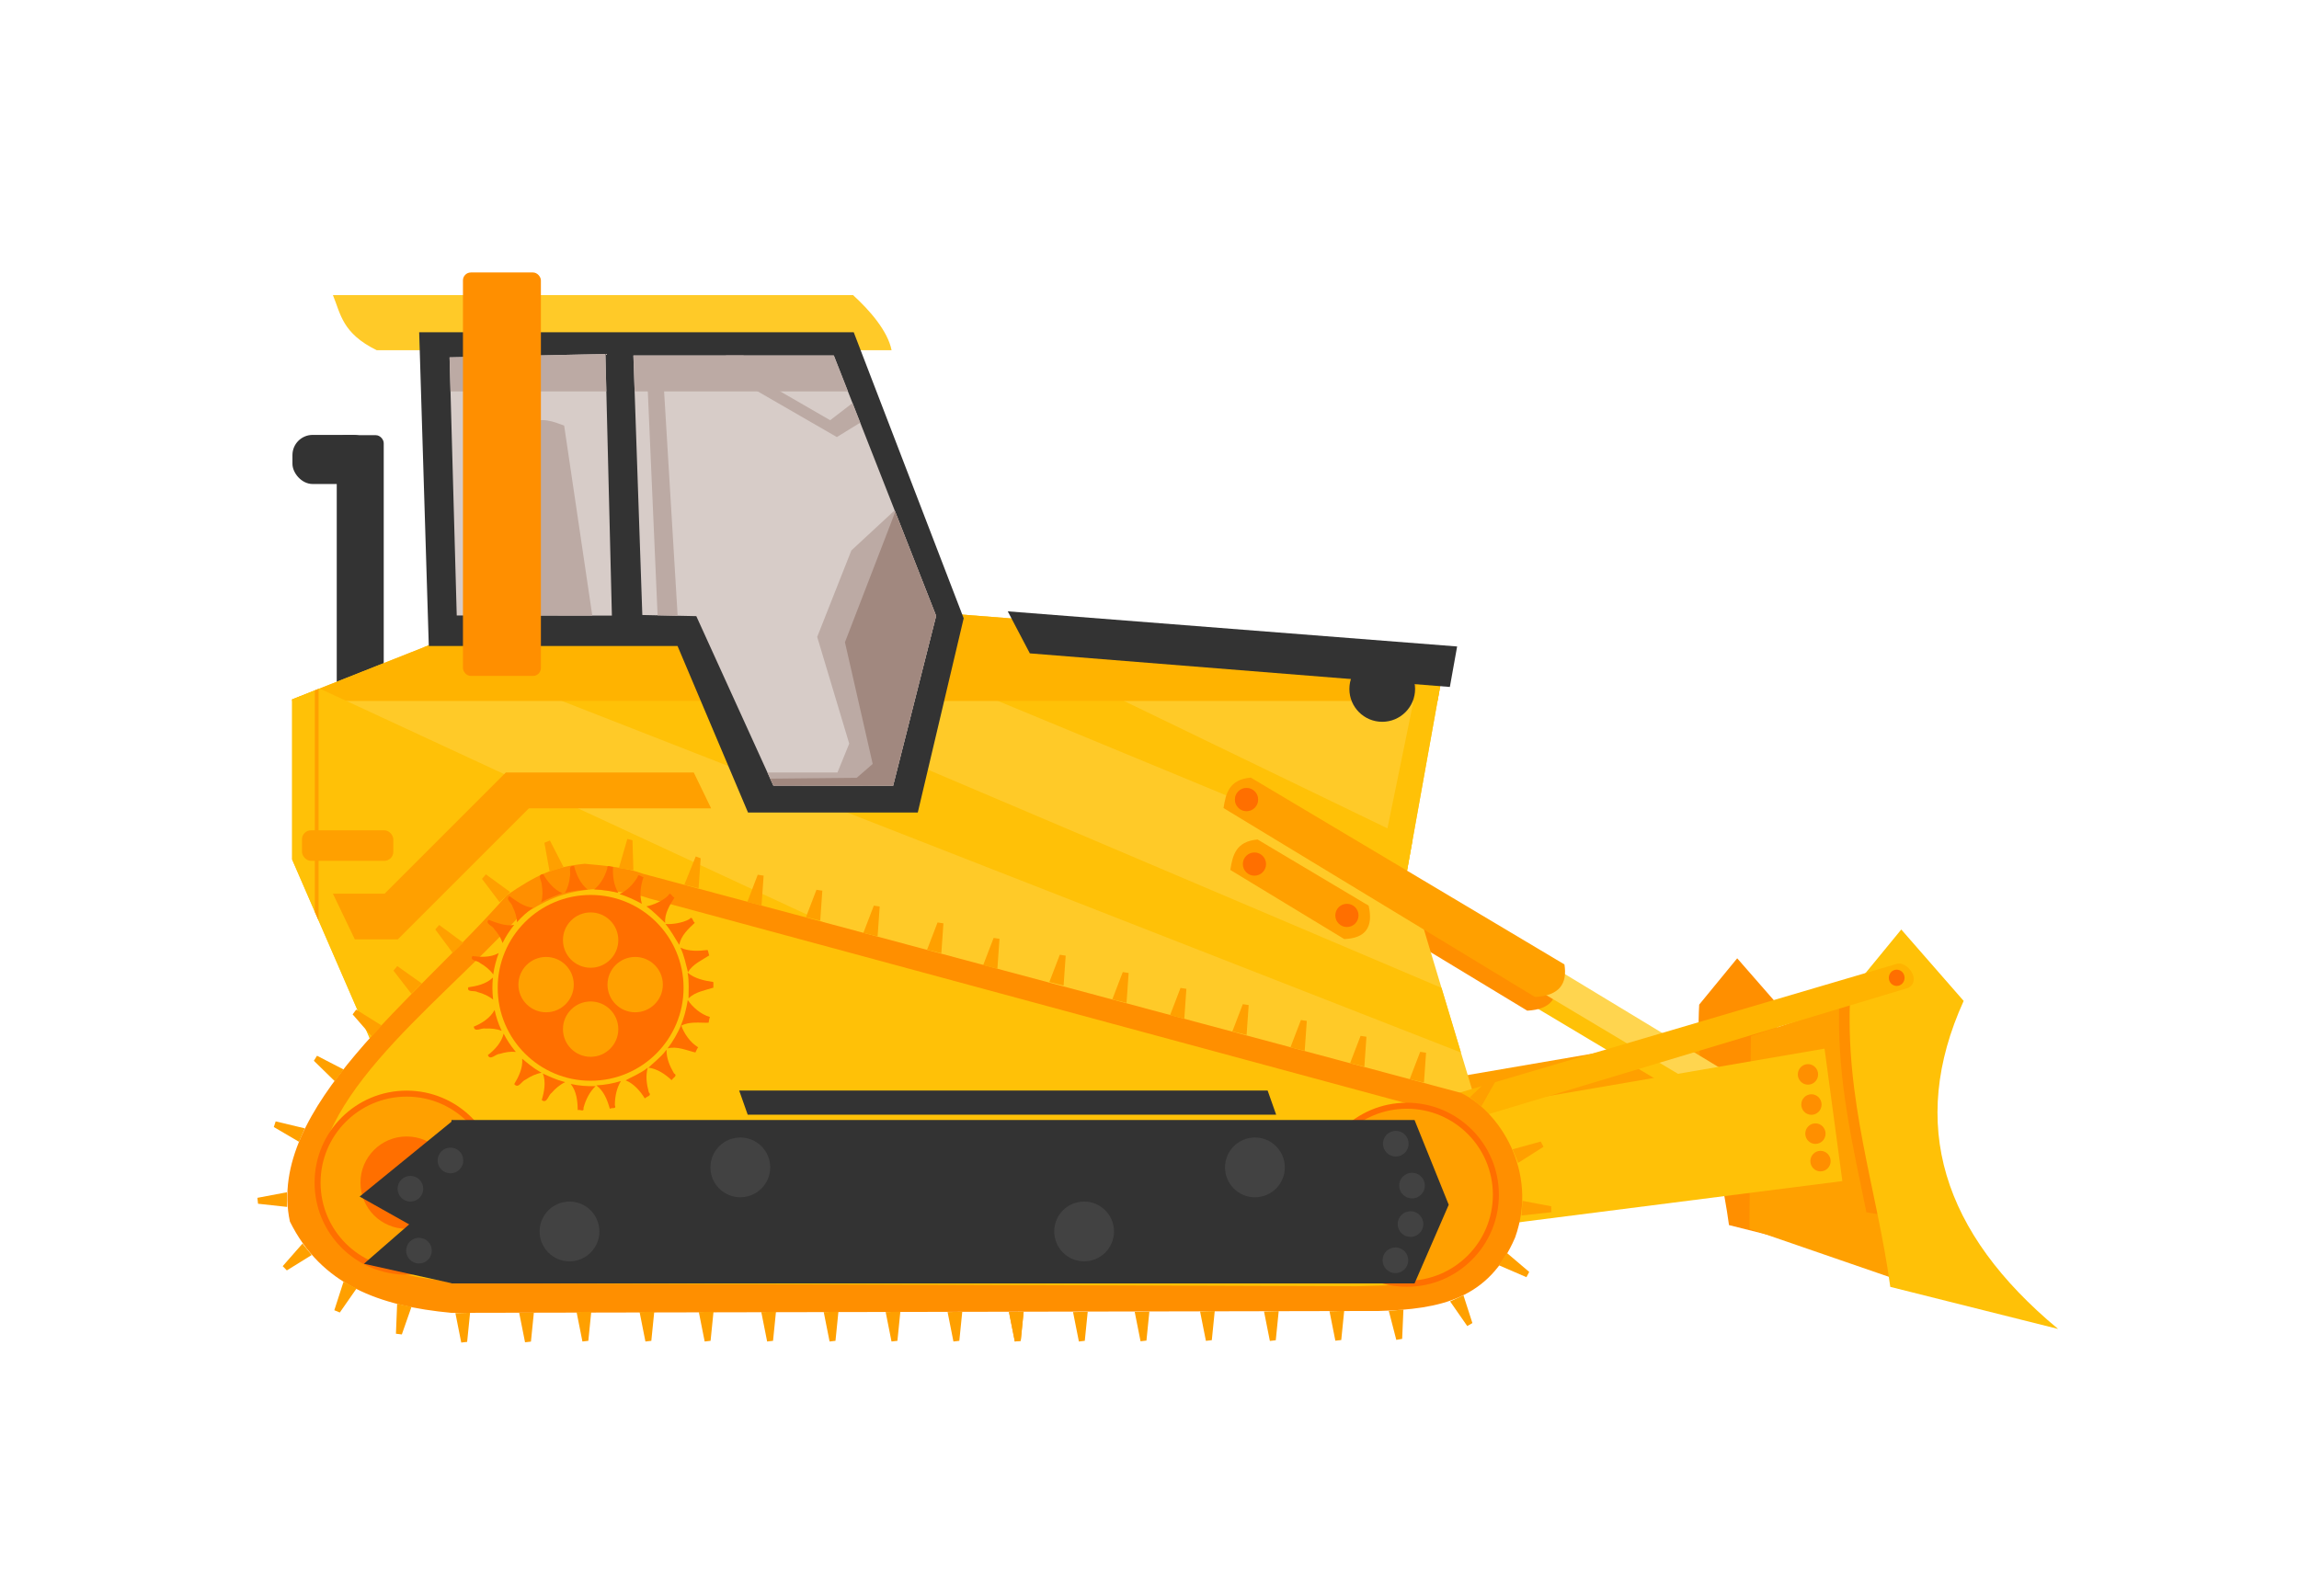 <?xml version="1.0" encoding="UTF-8" standalone="no"?>
<svg
   width="306.94mm"
   height="213.19mm"
   version="1.1"
   viewBox="0 0 1087.582 755.41"
   id="svg262"
   sodipodi:docname="bulldozer.svg"
   inkscape:version="1.1 (c68e22c387, 2021-05-23)"
   xmlns:inkscape="http://www.inkscape.org/namespaces/inkscape"
   xmlns:sodipodi="http://sodipodi.sourceforge.net/DTD/sodipodi-0.dtd"
   xmlns="http://www.w3.org/2000/svg"
   xmlns:svg="http://www.w3.org/2000/svg">
  <defs
     id="defs266" />
  <sodipodi:namedview
     id="namedview264"
     pagecolor="#ffffff"
     bordercolor="#666666"
     borderopacity="1.0"
     inkscape:pageshadow="2"
     inkscape:pageopacity="0.0"
     inkscape:pagecheckerboard="0"
     inkscape:document-units="mm"
     showgrid="false"
     inkscape:zoom="1.8239992"
     inkscape:cx="726.15162"
     inkscape:cy="406.52429"
     inkscape:window-width="1920"
     inkscape:window-height="1147"
     inkscape:window-x="1912"
     inkscape:window-y="-8"
     inkscape:window-maximized="1"
     inkscape:current-layer="g250" />
  <g
     transform="translate(168.39 -123.16)"
     id="g260">
    <g
       transform="translate(38.386 -169.71)"
       id="g250">
      <rect
         x="-47.477"
         y="498.8"
         width="22.223"
         height="147.48"
         ry="3.745"
         color="#000000"
         color-rendering="auto"
         fill="#333"
         image-rendering="auto"
         shape-rendering="auto"
         solid-color="#000000"
         style="isolation:auto;mix-blend-mode:normal"
         id="rect4" />
      <path
         d="m400.83 816.47 206.54-35.462 8.427 62.676-220.15 28.05z"
         fill="#ffa000"
         fill-rule="evenodd"
         id="path6" />
      <path
         d="m388.29 675.27 229.39 138.86c4.444 2.521 2.202 13.694-4.442 11.338l-236.66-141.4z"
         fill="#ffc107"
         fill-rule="evenodd"
         id="path8" />
      <path
         d="m386.06 671.01 143.1 85.26c1.376 8.69-2.145 14.251-13.431 14.852l-147.82-89.502z"
         fill="#ff8f00"
         fill-rule="evenodd"
         id="path10" />
      <path
         d="m615.04 746.34 22.036 25.228c-19.757 43.525-7.476 81.968 33.348 115.88l-59.265-14.868c-4.698-34.778-16.285-65.833-14.094-104.33z"
         fill="#ff8f00"
         fill-rule="evenodd"
         id="path12" />
      <path
         d="m679.23 764.3c-3.482 0.611-57.716 18.844-57.716 18.844l-0.685 91.181 75.774 26.119z"
         fill="#ffa000"
         fill-rule="evenodd"
         id="path14" />
      <path
         d="m238.5 582.92 238.9 18.688-18.688 104.05 46.467 154.55h-504.07l-69.701-160.61v-75.761l77.782-30.81 126.77-7.576 57.579 82.327z"
         fill="#ffca28"
         fill-rule="evenodd"
         id="path16" />
      <path
         d="m238.5 582.92-20.613 38.91 42.111 0.533 198.89 82.301 2.531-14.094-222.52-107.62-0.402-0.031zm-102.53 2.525-126.77 7.576-15.307 6.062 490.46 191.84-9.193-30.578-269.88-114.7l-11.725 22.133-26.984-38.584-19.422-8.254 13.771 0.174-24.943-35.664z"
         fill="#ffc107"
         fill-rule="evenodd"
         id="path18" />
      <path
         d="m238.5 582.92-22.062 41.645h256.84l4.123-22.957-238.9-18.688zm-102.53 2.525-126.77 7.576-77.783 30.809v0.734h231.92l-27.359-39.119z"
         fill="#ffb300"
         fill-rule="evenodd"
         id="path20" />
      <path
         d="m-55.578 618.68-13.008 5.152v75.762l69.701 160.62h463.88l-520.57-241.53z"
         fill="#ffc107"
         fill-rule="evenodd"
         id="path22" />
      <path
         d="m-28.571 458.59h243.57c-1.773-9.029-10.253-18.803-18.214-26.071h-246.07c3.678 8.921 4.377 18.055 20.714 26.071z"
         fill="#ffca28"
         fill-rule="evenodd"
         id="path24" />
      <path
         d="m-8.481 450.08h205.57l52.023 135.36-21.718 91.924h-80.307l-33.335-78.792h-117.68z"
         fill="#333"
         fill-rule="evenodd"
         id="path26" />
      <path
         d="m679.23 764.3c-1.114 0.195-7.92 2.375-15.98 5.002-0.871 35.222 6.531 65.974 12.934 97.266l17.895 2.812-14.848-105.08z"
         fill="#ff8f00"
         fill-rule="evenodd"
         id="path28" />
      <path
         d="m692.66 732.71 29.517 33.793c-26.465 58.302-10.014 109.8 44.67 155.23l-79.387-19.916c-6.293-46.585-21.814-88.184-18.88-139.76z"
         fill="#ffc107"
         fill-rule="evenodd"
         id="path30" />
      <path
         d="m387.24 665.25 237.86 143.99c4.608 2.614 2.283 14.2-4.606 11.757l-245.4-146.62z"
         fill="#ffd54f"
         fill-rule="evenodd"
         id="path32" />
      <path
         d="m449.82 824.55 206.54-35.462 8.427 62.676-220.15 28.05z"
         fill="#ffc107"
         fill-rule="evenodd"
         id="path34" />
      <path
         d="m423.69 827.59 266.71-78.587c5.037-1.641 12.027 7.888 5.577 11.328l-273.73 82.384z"
         fill="#ffb300"
         fill-rule="evenodd"
         id="path36" />
      <path
         d="m32.935 716.51c13.79-9.357 21.602-13.363 36.871-14.9 10.147 0.913 20.221 1.88 27.732 4.771l386.75 103.63c17.842 8.398 36.926 36.882 25.714 68.393-12.48 29.193-35.251 33.983-64.464 34.821l-438.75 0.893c-34.224-3.19-61.593-13.281-76.429-43.214-11.439-53.825 60.424-105.91 102.58-154.4z"
         fill="#ff8f00"
         fill-rule="evenodd"
         id="path38" />
      <path
         d="m466.8 600.78-21.32 104.09 14.428 4.738-1.19-3.957 18.688-104.04-10.605-0.83z"
         fill="#ffc107"
         fill-rule="evenodd"
         id="path40" />
      <path
         d="m384.93 660.83 148.38 88.408c1.427 9.011-2.224 14.777-13.926 15.401l-147.35-89.397c1.092-6.864 2.563-13.485 12.893-14.411z"
         fill="#ffa000"
         fill-rule="evenodd"
         id="path42" />
      <path
         d="m38.174 727.22c13.265-8.52 20.781-12.168 35.468-13.567 9.761 0.831 19.452 1.712 26.677 4.344l366.5 99.183c20.378 6.397 41.057 28.76 30.272 57.452-12.005 26.581-33.91 26.121-62.013 26.884l-421.05-1.437c-32.923-2.905-54.904-7.521-69.175-34.777-11.004-49.009 52.769-93.934 93.319-138.08z"
         fill="#ffc107"
         fill-rule="evenodd"
         id="path44" />
      <path
         d="m92.857 461.09h94.821l48.393 123.21-20.357 80.393-56.642-0.105-36.456-80.162-25.537-0.536z"
         fill="#d7ccc8"
         fill-rule="evenodd"
         id="path46" />
      <path
         d="m82.685 584.18-3.066-123.81-73.726 1.607 3.393 122.14z"
         fill="#d7ccc8"
         fill-rule="evenodd"
         id="path48" />
      <g
         transform="matrix(.5 .866 -.866 .5 -167.67 647.35)"
         fill="#ff6f00"
         id="g54">
        <path
           d="m230.14-208.48c-1.693 3.955-3.781 8.03-7.39 10.568 3.935 0.236 8.777 1.88 11.847 2.712-2.184-3.85-1.617-8.697-1.839-12.688-0.843-0.093-1.86-0.604-2.618-0.592zm-29.298 1.175c-1.037 0.904-3.711 0.063-2.305 2.133 0.89 3.713 0.273 8.366-0.726 11.432 3.373-1.691 8.431-2.837 11.203-3.777-4.068-1.955-6.246-6.156-8.172-9.788zm57.31 13.71c-3.182 3.099-8.181 4.796-12.181 5.058 3.288 2.68 6.414 5.71 8.956 9.055-0.022-4.636 3.381-8.661 5.258-12.228-0.699-0.584-1.5-1.212-2.033-1.885zm-84.449 4.149c-0.506 1.099-2.542 1.944-0.686 2.769 2.707 2.839 4.832 6.377 5.482 10.286 1.928-3.279 4.79-6.536 7.162-9.063-4.299 0.127-8.454-1.675-11.959-3.992zm87.843 22.027c1.479 3.364 2.106 8.319 2.836 11.001 2.575-3.405 6.691-5.347 10.603-6.54-0.671-1.147-0.299-3.693-2.277-2.58-3.902 0.014-8.006-0.453-11.417-2.554l0.235 0.616 0.021 0.056zm-89.046 5.005c-3.519 2.615-8.221 3.351-12.351 3.316-1.369 2.888 2.551 2.127 4.151 3.153 2.582 0.957 5.062 2.344 6.967 4.361-0.1-3.551 0.742-7.876 1.234-10.83zm90.848 20.437c-0.905 3.846-2.221 7.603-4.049 11.111 4.072-1.813 8.797-1.034 12.806 0-0.127-1.236 1.95-2.683-0.289-2.918-3.425-1.975-6.557-4.706-8.468-8.193zm-89.234 6.782c-1.399 4.022-5.354 6.925-8.166 9.297 0.851 2.472 3.439-0.337 5.234-0.131 2.496-0.517 5.109-0.673 7.611-0.109-1.902-2.816-3.483-5.932-4.679-9.056zm75.636 17.134c-2.332 2.358-5.528 4.584-7.93 6.285 4.294 0.682 7.902 3.888 10.624 6.734 2.87-1.272-0.525-3.742-0.66-5.804-0.886-2.581-1.401-5.332-1.171-8.067l-0.469 0.463-0.394 0.389zm-59.025 4.408c0.958 4.081-0.445 8.463-1.902 12.022 1.843 2.019 2.66-1.962 4.196-2.702 1.903-1.935 4.24-3.619 6.736-4.549-3.209-1.376-6.266-3.105-9.109-5.132l0.079 0.362zm35.144 7.948c-3.2 0.537-6.459 0.711-9.699 0.557 3.157 2.984 4.547 7.518 5.074 11.552 2.925 0.435 1.35-3.455 2.308-5.157 0.556-2.515 1.487-4.984 3.008-7.08l-0.648 0.119-0.043 8e-3z"
           id="path50" />
        <path
           d="m244.58-203.23c-2.659 3.382-5.73 6.778-9.873 8.295 3.74 1.247 7.992 4.088 10.741 5.686-1.113-4.284 0.688-8.819 1.508-12.732-0.79-0.308-1.64-1.065-2.376-1.249zm-28.603-6.448c-1.236 0.605-3.6-0.899-2.779 1.464-0.101 3.817-1.902 8.151-3.66 10.855 3.696-0.76 8.877-0.558 11.799-0.749-3.424-2.941-4.44-7.563-5.36-11.57zm51.809 28.075c-3.876 2.17-9.143 2.516-13.075 1.732 2.482 3.44 4.717 7.176 6.307 11.064 1.178-4.484 5.507-7.491 8.244-10.45-0.524-0.745-1.135-1.559-1.476-2.347zm-82.645-17.849c-0.773 0.931-2.959 1.22-1.379 2.497 1.88 3.443 3.017 7.41 2.633 11.354 2.711-2.668 6.318-5.074 9.264-6.9-4.186-0.991-7.732-3.806-10.518-6.951zm79.149 44.012c0.558 3.632-0.119 8.581-0.108 11.36 3.369-2.622 7.847-3.433 11.934-3.573-0.351-1.282 0.667-3.645-1.532-3.081-3.773-0.996-7.616-2.51-10.367-5.422l0.067 0.655 6e-3 0.06zm-87.307-18.213c-4.076 1.615-8.808 1.109-12.788 6e-3 -2.07 2.435 1.914 2.715 3.193 4.12 2.247 1.593 4.283 3.574 5.601 6.016 0.823-3.456 2.755-7.416 3.995-10.142zm82.463 43.254c-1.869 3.481-4.113 6.769-6.787 9.684 4.402-0.697 8.765 1.278 12.37 3.315 0.198-1.227 2.578-2.087 0.476-2.893-2.797-2.794-5.116-6.243-6.059-10.105zm-87.948-16.545c-2.393 3.522-6.963 5.303-10.294 6.867 0.182 2.608 3.409 0.565 5.089 1.228 2.545 0.147 5.109 0.672 7.38 1.864-1.108-3.212-1.829-6.632-2.176-9.959zm68.624 36.127c-2.863 1.674-6.526 2.997-9.287 4.018 3.971 1.77 6.626 5.801 8.52 9.254 3.101-0.486 0.461-3.751 0.865-5.777-0.187-2.723 0.026-5.513 0.957-8.095l-0.573 0.326-0.482 0.274zm-58.155-11.019c-0.131 4.19-2.62 8.06-4.948 11.12 1.257 2.427 3.077-1.207 4.752-1.524 2.339-1.377 5.033-2.398 7.684-2.651-2.744-2.159-5.248-4.621-7.47-7.315l-0.018 0.37zm31.889 16.773c-3.23-0.31-6.423-0.985-9.513-1.972 2.277 3.699 2.447 8.438 1.911 12.472 2.713 1.177 2.199-2.988 3.564-4.383 1.188-2.285 2.726-4.43 4.738-6.06l-0.657-0.052-0.044-3e-3z"
           id="path52" />
      </g>
      <circle
         cx="72.63"
         cy="760.32"
         r="43.962"
         color="#000000"
         color-rendering="auto"
         fill="#ff6f00"
         image-rendering="auto"
         shape-rendering="auto"
         solid-color="#000000"
         style="isolation:auto;mix-blend-mode:normal"
         id="circle56" />
      <circle
         cx="-14.416"
         cy="852.5"
         r="42.13"
         color="#000000"
         color-rendering="auto"
         fill="#ffa000"
         image-rendering="auto"
         shape-rendering="auto"
         solid-color="#000000"
         stroke="#ff6f00"
         stroke-width="2.836"
         style="isolation:auto;mix-blend-mode:normal"
         id="circle58" />
      <circle
         cx="458.75"
         cy="858.23"
         r="42.13"
         color="#000000"
         color-rendering="auto"
         fill="#ffa000"
         image-rendering="auto"
         shape-rendering="auto"
         solid-color="#000000"
         stroke="#ff6f00"
         stroke-width="2.836"
         style="isolation:auto;mix-blend-mode:normal"
         id="circle60" />
      <path
         d="m6.808 822.87h455.58c0.012 0 0.022 0.01 0.022 0.022l16.162 40.063-16.162 37.213c-5e-3 0.011-0.01 0.022-0.022 0.022h-455.58c-0.012 0-0.022-0.01-0.022-0.022v-77.277c0-0.012 0.01-0.022 0.022-0.022z"
         color="#000000"
         color-rendering="auto"
         fill="#333"
         image-rendering="auto"
         shape-rendering="auto"
         solid-color="#000000"
         style="isolation:auto;mix-blend-mode:normal"
         id="path62" />
      <circle
         cx="-14.416"
         cy="852.5"
         r="21.845"
         color="#000000"
         color-rendering="auto"
         fill="#ff6f00"
         image-rendering="auto"
         shape-rendering="auto"
         solid-color="#000000"
         style="isolation:auto;mix-blend-mode:normal"
         id="circle64" />
      <path
         d="m6.977 900.12-41.596-9.232 45.078-39.27z"
         fill="#333"
         fill-rule="evenodd"
         id="path66" />
      <path
         d="m-13.393 872.16-23.258-13.075 43.972-35.854 3.178 60.352z"
         fill="#333"
         fill-rule="evenodd"
         id="path68" />
      <path
         d="m408.65 775.55-4.953 12.921 6.741 1.671 0.989-14.169z"
         fill="#ffa000"
         fill-rule="evenodd"
         id="path70" />
      <path
         d="m436.87 783.04-4.953 12.921 6.741 1.671 0.989-14.169z"
         fill="#ffa000"
         fill-rule="evenodd"
         id="path72" />
      <path
         d="m465.07 790.6-4.953 12.921 6.741 1.671 0.989-14.169z"
         fill="#ffa000"
         fill-rule="evenodd"
         id="path74" />
      <path
         d="m498.62 802.55-10.036 9.527 5.363 4.412 6.996-12.361z"
         fill="#ffa000"
         fill-rule="evenodd"
         id="path76" />
      <path
         d="m522.1 833.05-13.339 3.68 2.654 6.418 11.992-7.611z"
         fill="#ffa000"
         fill-rule="evenodd"
         id="path78" />
      <path
         d="m527.04 863.68-13.597-2.569-0.443 6.931 14.118-1.553z"
         fill="#ffa000"
         fill-rule="evenodd"
         id="path80" />
      <g
         fill="#ffa000"
         fill-rule="evenodd"
         id="g122">
        <path
           d="m516.65 894.75-10.543-8.962-3.815 5.803 13.036 5.638z"
           id="path82" />
        <path
           d="m489.77 918.95-4.241-13.172-6.299 2.924 8.112 11.659z"
           id="path84" />
        <path
           d="m456.54 926.42 0.595-13.825-6.923 0.555 3.559 13.75z"
           id="path86" />
        <path
           d="m427.73 926.97 1.386-13.768-6.943 0.158 2.766 13.931z"
           id="path88" />
        <path
           d="m396.75 927.08 1.386-13.768-6.943 0.158 2.766 13.931z"
           id="path90" />
        <path
           d="m366.49 927.04 1.386-13.768-6.943 0.158 2.766 13.931z"
           id="path92" />
        <path
           d="m335.57 927.24 1.386-13.768-6.943 0.158 2.766 13.931z"
           id="path94" />
        <path
           d="m306.4 927.35 1.386-13.768-6.943 0.158 2.766 13.931z"
           id="path96" />
        <path
           d="m276.09 927.35 1.386-13.768-6.943 0.158 2.766 13.931z"
           id="path98" />
        <path
           d="m276.09 927.35 1.386-13.768-6.943 0.158 2.766 13.931z"
           id="path100" />
        <path
           d="m247.05 927.35 1.386-13.768-6.943 0.158 2.766 13.931z"
           id="path102" />
        <path
           d="m217.76 927.35 1.386-13.768-6.943 0.158 2.766 13.931z"
           id="path104" />
        <path
           d="m188.46 927.35 1.386-13.768-6.943 0.158 2.766 13.931z"
           id="path106" />
        <path
           d="m158.92 927.35 1.386-13.768-6.943 0.158 2.766 13.931z"
           id="path108" />
        <path
           d="m129.37 927.35 1.386-13.768-6.943 0.158 2.766 13.931z"
           id="path110" />
        <path
           d="m101.34 927.35 1.386-13.768-6.943 0.158 2.766 13.931z"
           id="path112" />
        <path
           d="m71.537 927.35 1.386-13.768-6.943 0.158 2.766 13.931z"
           id="path114" />
        <path
           d="m44.39 927.72 1.386-13.768-6.943 0.158 2.766 13.931z"
           id="path116" />
        <path
           d="m14.211 927.85 1.386-13.768-6.943 0.158 2.766 13.931z"
           id="path118" />
        <path
           d="m-16.687 924.33 4.566-13.063-6.787-1.47-0.567 14.192z"
           id="path120" />
      </g>
      <g
         fill="#ffa000"
         fill-rule="evenodd"
         id="g134">
        <path
           d="m-46.029 913.95 7.911-11.353-6.142-3.241-4.364 13.517z"
           id="path124" />
        <path
           d="m-71.089 894.03 11.765-7.285-4.353-5.411-9.366 10.678z"
           id="path126" />
        <path
           d="m-84.718 862.48 13.755 1.507-0.096-6.944-13.955 2.643z"
           id="path128" />
        <path
           d="m-77.249 826.18 11.934 7.005 2.754-6.375-13.815-3.3z"
           id="path130" />
        <path
           d="m-58.302 794.83 9.896 9.672 4.208-5.524-12.614-6.529z"
           id="path132" />
      </g>
      <g
         fill="#ffa000"
         fill-rule="evenodd"
         id="g168">
        <path
           d="m90 689.84-4.018 13.839 6.875 0.982-0.446-14.196z"
           id="path136" />
        <path
           d="m122.35 698.15-5.395 13.363 6.741 1.671 0.989-14.169z"
           id="path138" />
        <path
           d="m151.69 706.8-4.953 12.921 6.741 1.671 0.989-14.169z"
           id="path140" />
        <path
           d="m179.46 713.92-4.953 12.921 6.741 1.671 0.989-14.169z"
           id="path142" />
        <path
           d="m206.6 721.42-4.953 12.921 6.741 1.671 0.989-14.169z"
           id="path144" />
        <path
           d="m236.75 729.38-4.953 12.921 6.741 1.671 0.989-14.169z"
           id="path146" />
        <path
           d="m263.27 736.7-4.953 12.921 6.741 1.671 0.989-14.169z"
           id="path148" />
        <path
           d="m294.59 744.66-4.953 12.921 6.741 1.671 0.989-14.169z"
           id="path150" />
        <path
           d="m324.37 752.86-4.953 12.921 6.741 1.671 0.989-14.169z"
           id="path152" />
        <path
           d="m351.69 760.36-4.953 12.921 6.741 1.671 0.989-14.169z"
           id="path154" />
        <path
           d="m381.16 768.04-4.953 12.921 6.741 1.671 0.989-14.169z"
           id="path156" />
        <path
           d="m-39.962 772.88 9.092 10.431 4.636-5.171-12.053-7.515z"
           id="path158" />
        <path
           d="m-20.648 752.17 8.455 10.954 4.936-4.886-11.583-8.22z"
           id="path160" />
        <path
           d="m-0.87 732.68 8.25 11.109 5.026-4.793-11.429-8.433z"
           id="path162" />
        <path
           d="m21.241 708.75 8.323 11.054 4.994-4.827-11.484-8.357z"
           id="path164" />
        <path
           d="m50.76 691.67 2.459 13.617 6.631-2.063-6.495-12.631z"
           id="path166" />
      </g>
      <path
         d="m79.619 460.37-73.727 1.607 0.447 16.096h73.717l-0.438-17.703z"
         color="#000000"
         color-rendering="auto"
         fill="#bcaaa4"
         image-rendering="auto"
         shape-rendering="auto"
         solid-color="#000000"
         style="isolation:auto;mix-blend-mode:normal"
         id="path170" />
      <path
         d="m42.426 493.24-0.402 90.906 31.387 0.023-9.239-62.434-0.62-4.187-0.481-3.249-2.967-20.05c-5.2-1.86-10.178-4.21-17.678-1.01z"
         fill="#bcaaa4"
         fill-rule="evenodd"
         id="path172" />
      <rect
         x="12.227"
         y="421.8"
         width="36.871"
         height="190.92"
         ry="3.745"
         color="#000000"
         color-rendering="auto"
         fill="#ff8f00"
         image-rendering="auto"
         shape-rendering="auto"
         solid-color="#000000"
         style="isolation:auto;mix-blend-mode:normal"
         id="rect174" />
      <ellipse
         cx="690.5"
         cy="755.57"
         rx="3.725"
         ry="3.851"
         color="#000000"
         color-rendering="auto"
         fill="#ff6f00"
         image-rendering="auto"
         shape-rendering="auto"
         solid-color="#000000"
         style="isolation:auto;mix-blend-mode:normal"
         id="ellipse176" />
      <ellipse
         cx="648.52"
         cy="801.28"
         rx="4.798"
         ry="4.861"
         color="#000000"
         color-rendering="auto"
         fill="#ff8f00"
         image-rendering="auto"
         shape-rendering="auto"
         solid-color="#000000"
         style="isolation:auto;mix-blend-mode:normal"
         id="ellipse178" />
      <ellipse
         cx="650.16"
         cy="815.54"
         rx="4.798"
         ry="4.861"
         color="#000000"
         color-rendering="auto"
         fill="#ff8f00"
         image-rendering="auto"
         shape-rendering="auto"
         solid-color="#000000"
         style="isolation:auto;mix-blend-mode:normal"
         id="ellipse180" />
      <ellipse
         cx="652.05"
         cy="829.31"
         rx="4.798"
         ry="4.861"
         color="#000000"
         color-rendering="auto"
         fill="#ff8f00"
         image-rendering="auto"
         shape-rendering="auto"
         solid-color="#000000"
         style="isolation:auto;mix-blend-mode:normal"
         id="ellipse182" />
      <ellipse
         cx="654.45"
         cy="842.31"
         rx="4.798"
         ry="4.861"
         color="#000000"
         color-rendering="auto"
         fill="#ff8f00"
         image-rendering="auto"
         shape-rendering="auto"
         solid-color="#000000"
         style="isolation:auto;mix-blend-mode:normal"
         id="ellipse184" />
      <path
         d="m 269.96,582.153 10.449,19.889 198.7,15.895 3.439,-19.154 -212.59,-16.629 z"
         fill="#333333"
         fill-rule="evenodd"
         id="path186" />
      <path
         d="m-56.072 618.87-1.785 0.707v104.73l1.785 4.113v-109.55z"
         color="#000000"
         color-rendering="auto"
         fill="#ffa000"
         image-rendering="auto"
         shape-rendering="auto"
         solid-color="#000000"
         style="isolation:auto;mix-blend-mode:normal"
         id="path188" />
      <rect
         x="-63.929"
         y="685.76"
         width="43.214"
         height="14.464"
         ry="4.308"
         color="#000000"
         color-rendering="auto"
         fill="#ffa000"
         image-rendering="auto"
         shape-rendering="auto"
         solid-color="#000000"
         style="isolation:auto;mix-blend-mode:normal"
         id="rect190" />
      <path
         d="m136.65 461.09 0.373 8.525 52.082 30.07 11.059-6.807-3.648-9.289-10.564 8.133l-40.953-23.645v-6.988h-8.348z"
         fill="#bcaaa4"
         fill-rule="evenodd"
         id="path192" />
      <path
         d="m92.857 461.09 0.584 16.988h100.91l-6.672-16.988h-94.822z"
         color="#000000"
         color-rendering="auto"
         fill="#bcaaa4"
         image-rendering="auto"
         shape-rendering="auto"
         solid-color="#000000"
         style="isolation:auto;mix-blend-mode:normal"
         id="path194" />
      <circle
         cx="72.63"
         cy="737.72"
         r="14.643"
         color="#000000"
         color-rendering="auto"
         fill="#ffa000"
         image-rendering="auto"
         shape-rendering="auto"
         solid-color="#000000"
         stroke="#ff6f00"
         stroke-width="3.1"
         style="isolation:auto;mix-blend-mode:normal"
         id="circle196" />
      <circle
         cx="72.63"
         cy="779.86"
         r="14.643"
         color="#000000"
         color-rendering="auto"
         fill="#ffa000"
         image-rendering="auto"
         shape-rendering="auto"
         solid-color="#000000"
         stroke="#ff6f00"
         stroke-width="3.1"
         style="isolation:auto;mix-blend-mode:normal"
         id="circle198" />
      <circle
         transform="rotate(90)"
         cx="758.79"
         cy="-93.701"
         r="14.643"
         color="#000000"
         color-rendering="auto"
         fill="#ffa000"
         image-rendering="auto"
         shape-rendering="auto"
         solid-color="#000000"
         stroke="#ff6f00"
         stroke-width="3.1"
         style="isolation:auto;mix-blend-mode:normal"
         id="circle200" />
      <circle
         transform="rotate(90)"
         cx="758.79"
         cy="-51.558"
         r="14.643"
         color="#000000"
         color-rendering="auto"
         fill="#ffa000"
         image-rendering="auto"
         shape-rendering="auto"
         solid-color="#000000"
         stroke="#ff6f00"
         stroke-width="3.1"
         style="isolation:auto;mix-blend-mode:normal"
         id="circle202" />
      <path
         d="m216.46 534.36-20.488 18.988-16.162 40.91 15.152 50.508-5.555 13.637h-33.146l2.814 6.188 56.643 0.105 20.357-80.395-19.615-49.941z"
         fill="#bcaaa4"
         fill-rule="evenodd"
         id="path204" />
      <path
         d="m216.74 535.08-23.801 61.705 13.131 57.578-7.576 6.566-40.904 0.402 1.482 3.26 56.643 0.105 20.357-80.395-19.332-49.223z"
         fill="#a1887f"
         fill-rule="evenodd"
         id="path206" />
      <path
         d="m107.08 473.04-7.576 1.012 4.803 109.99 9.482 0.197-6.709-111.2z"
         fill="#bcaaa4"
         fill-rule="evenodd"
         id="path208" />
      <path
         d="m388.14 690.12c-10.33 0.926-11.8 7.548-12.893 14.412l53.887 32.693c10.142-0.334 13.863-5.7 11.547-15.799z"
         fill="#ffa000"
         fill-rule="evenodd"
         id="path210" />
      <circle
         cx="382.91"
         cy="671.22"
         r="5.493"
         color="#000000"
         color-rendering="auto"
         fill="#ff8f00"
         image-rendering="auto"
         shape-rendering="auto"
         solid-color="#000000"
         style="isolation:auto;mix-blend-mode:normal"
         id="circle212" />
      <circle
         cx="382.91"
         cy="671.22"
         r="5.493"
         color="#000000"
         color-rendering="auto"
         fill="#ff6f00"
         image-rendering="auto"
         shape-rendering="auto"
         solid-color="#000000"
         style="isolation:auto;mix-blend-mode:normal"
         id="circle214" />
      <circle
         cx="386.66"
         cy="701.75"
         r="5.493"
         color="#000000"
         color-rendering="auto"
         fill="#ff6f00"
         image-rendering="auto"
         shape-rendering="auto"
         solid-color="#000000"
         style="isolation:auto;mix-blend-mode:normal"
         id="circle216" />
      <circle
         cx="430.41"
         cy="726.04"
         r="5.493"
         color="#000000"
         color-rendering="auto"
         fill="#ff6f00"
         image-rendering="auto"
         shape-rendering="auto"
         solid-color="#000000"
         style="isolation:auto;mix-blend-mode:normal"
         id="circle218" />
      <path
         d="m-38.929 737.36h20.357l61.964-61.964h86.25l-8.214-16.964h-88.929l-57.321 57.321h-24.464z"
         fill="#ffa000"
         fill-rule="evenodd"
         id="path220" />
      <circle
         transform="rotate(90)"
         cx="618.89"
         cy="-447.11"
         r="15.536"
         color="#000000"
         color-rendering="auto"
         fill="#333"
         image-rendering="auto"
         shape-rendering="auto"
         solid-color="#000000"
         style="isolation:auto;mix-blend-mode:normal"
         id="circle222" />
      <rect
         x="-68.438"
         y="498.67"
         width="38.638"
         height="23.234"
         ry="9.553"
         color="#000000"
         color-rendering="auto"
         fill="#333"
         image-rendering="auto"
         shape-rendering="auto"
         solid-color="#000000"
         style="isolation:auto;mix-blend-mode:normal"
         id="rect224" />
      <circle
         cx="62.629"
         cy="875.59"
         r="14.142"
         color="#000000"
         color-rendering="auto"
         fill="#424242"
         image-rendering="auto"
         shape-rendering="auto"
         solid-color="#000000"
         style="isolation:auto;mix-blend-mode:normal"
         id="circle226" />
      <circle
         cx="143.44"
         cy="845.28"
         r="14.142"
         color="#000000"
         color-rendering="auto"
         fill="#424242"
         image-rendering="auto"
         shape-rendering="auto"
         solid-color="#000000"
         style="isolation:auto;mix-blend-mode:normal"
         id="circle228" />
      <circle
         cx="306.08"
         cy="875.59"
         r="14.142"
         color="#000000"
         color-rendering="auto"
         fill="#424242"
         image-rendering="auto"
         shape-rendering="auto"
         solid-color="#000000"
         style="isolation:auto;mix-blend-mode:normal"
         id="circle230" />
      <circle
         cx="386.89"
         cy="845.28"
         r="14.142"
         color="#000000"
         color-rendering="auto"
         fill="#424242"
         image-rendering="auto"
         shape-rendering="auto"
         solid-color="#000000"
         style="isolation:auto;mix-blend-mode:normal"
         id="circle232" />
      <rect
         transform="matrix(1 0 .333 .943 0 0)"
         x="-142.75"
         y="857.81"
         width="250"
         height="12.122"
         ry=".024"
         color="#000000"
         color-rendering="auto"
         fill="#333"
         image-rendering="auto"
         shape-rendering="auto"
         solid-color="#000000"
         style="isolation:auto;mix-blend-mode:normal"
         id="rect234" />
      <circle
         cx="453.53"
         cy="834.06"
         r="6.074"
         color="#000000"
         color-rendering="auto"
         fill="#424242"
         image-rendering="auto"
         shape-rendering="auto"
         solid-color="#000000"
         style="isolation:auto;mix-blend-mode:normal"
         id="circle236" />
      <circle
         cx="461.21"
         cy="853.89"
         r="6.074"
         color="#000000"
         color-rendering="auto"
         fill="#424242"
         image-rendering="auto"
         shape-rendering="auto"
         solid-color="#000000"
         style="isolation:auto;mix-blend-mode:normal"
         id="circle238" />
      <circle
         cx="460.49"
         cy="872.1"
         r="6.074"
         color="#000000"
         color-rendering="auto"
         fill="#424242"
         image-rendering="auto"
         shape-rendering="auto"
         solid-color="#000000"
         style="isolation:auto;mix-blend-mode:normal"
         id="circle240" />
      <circle
         cx="453.35"
         cy="889.24"
         r="6.074"
         color="#000000"
         color-rendering="auto"
         fill="#424242"
         image-rendering="auto"
         shape-rendering="auto"
         solid-color="#000000"
         style="isolation:auto;mix-blend-mode:normal"
         id="circle242" />
      <circle
         cx="-12.627"
         cy="855.38"
         r="6.074"
         color="#000000"
         color-rendering="auto"
         fill="#424242"
         image-rendering="auto"
         shape-rendering="auto"
         solid-color="#000000"
         style="isolation:auto;mix-blend-mode:normal"
         id="circle244" />
      <circle
         cx="6.314"
         cy="842"
         r="6.074"
         color="#000000"
         color-rendering="auto"
         fill="#424242"
         image-rendering="auto"
         shape-rendering="auto"
         solid-color="#000000"
         style="isolation:auto;mix-blend-mode:normal"
         id="circle246" />
      <circle
         cx="-8.586"
         cy="884.68"
         r="6.074"
         color="#000000"
         color-rendering="auto"
         fill="#424242"
         image-rendering="auto"
         shape-rendering="auto"
         solid-color="#000000"
         style="isolation:auto;mix-blend-mode:normal"
         id="circle248" />
    </g>
  </g>
</svg>
